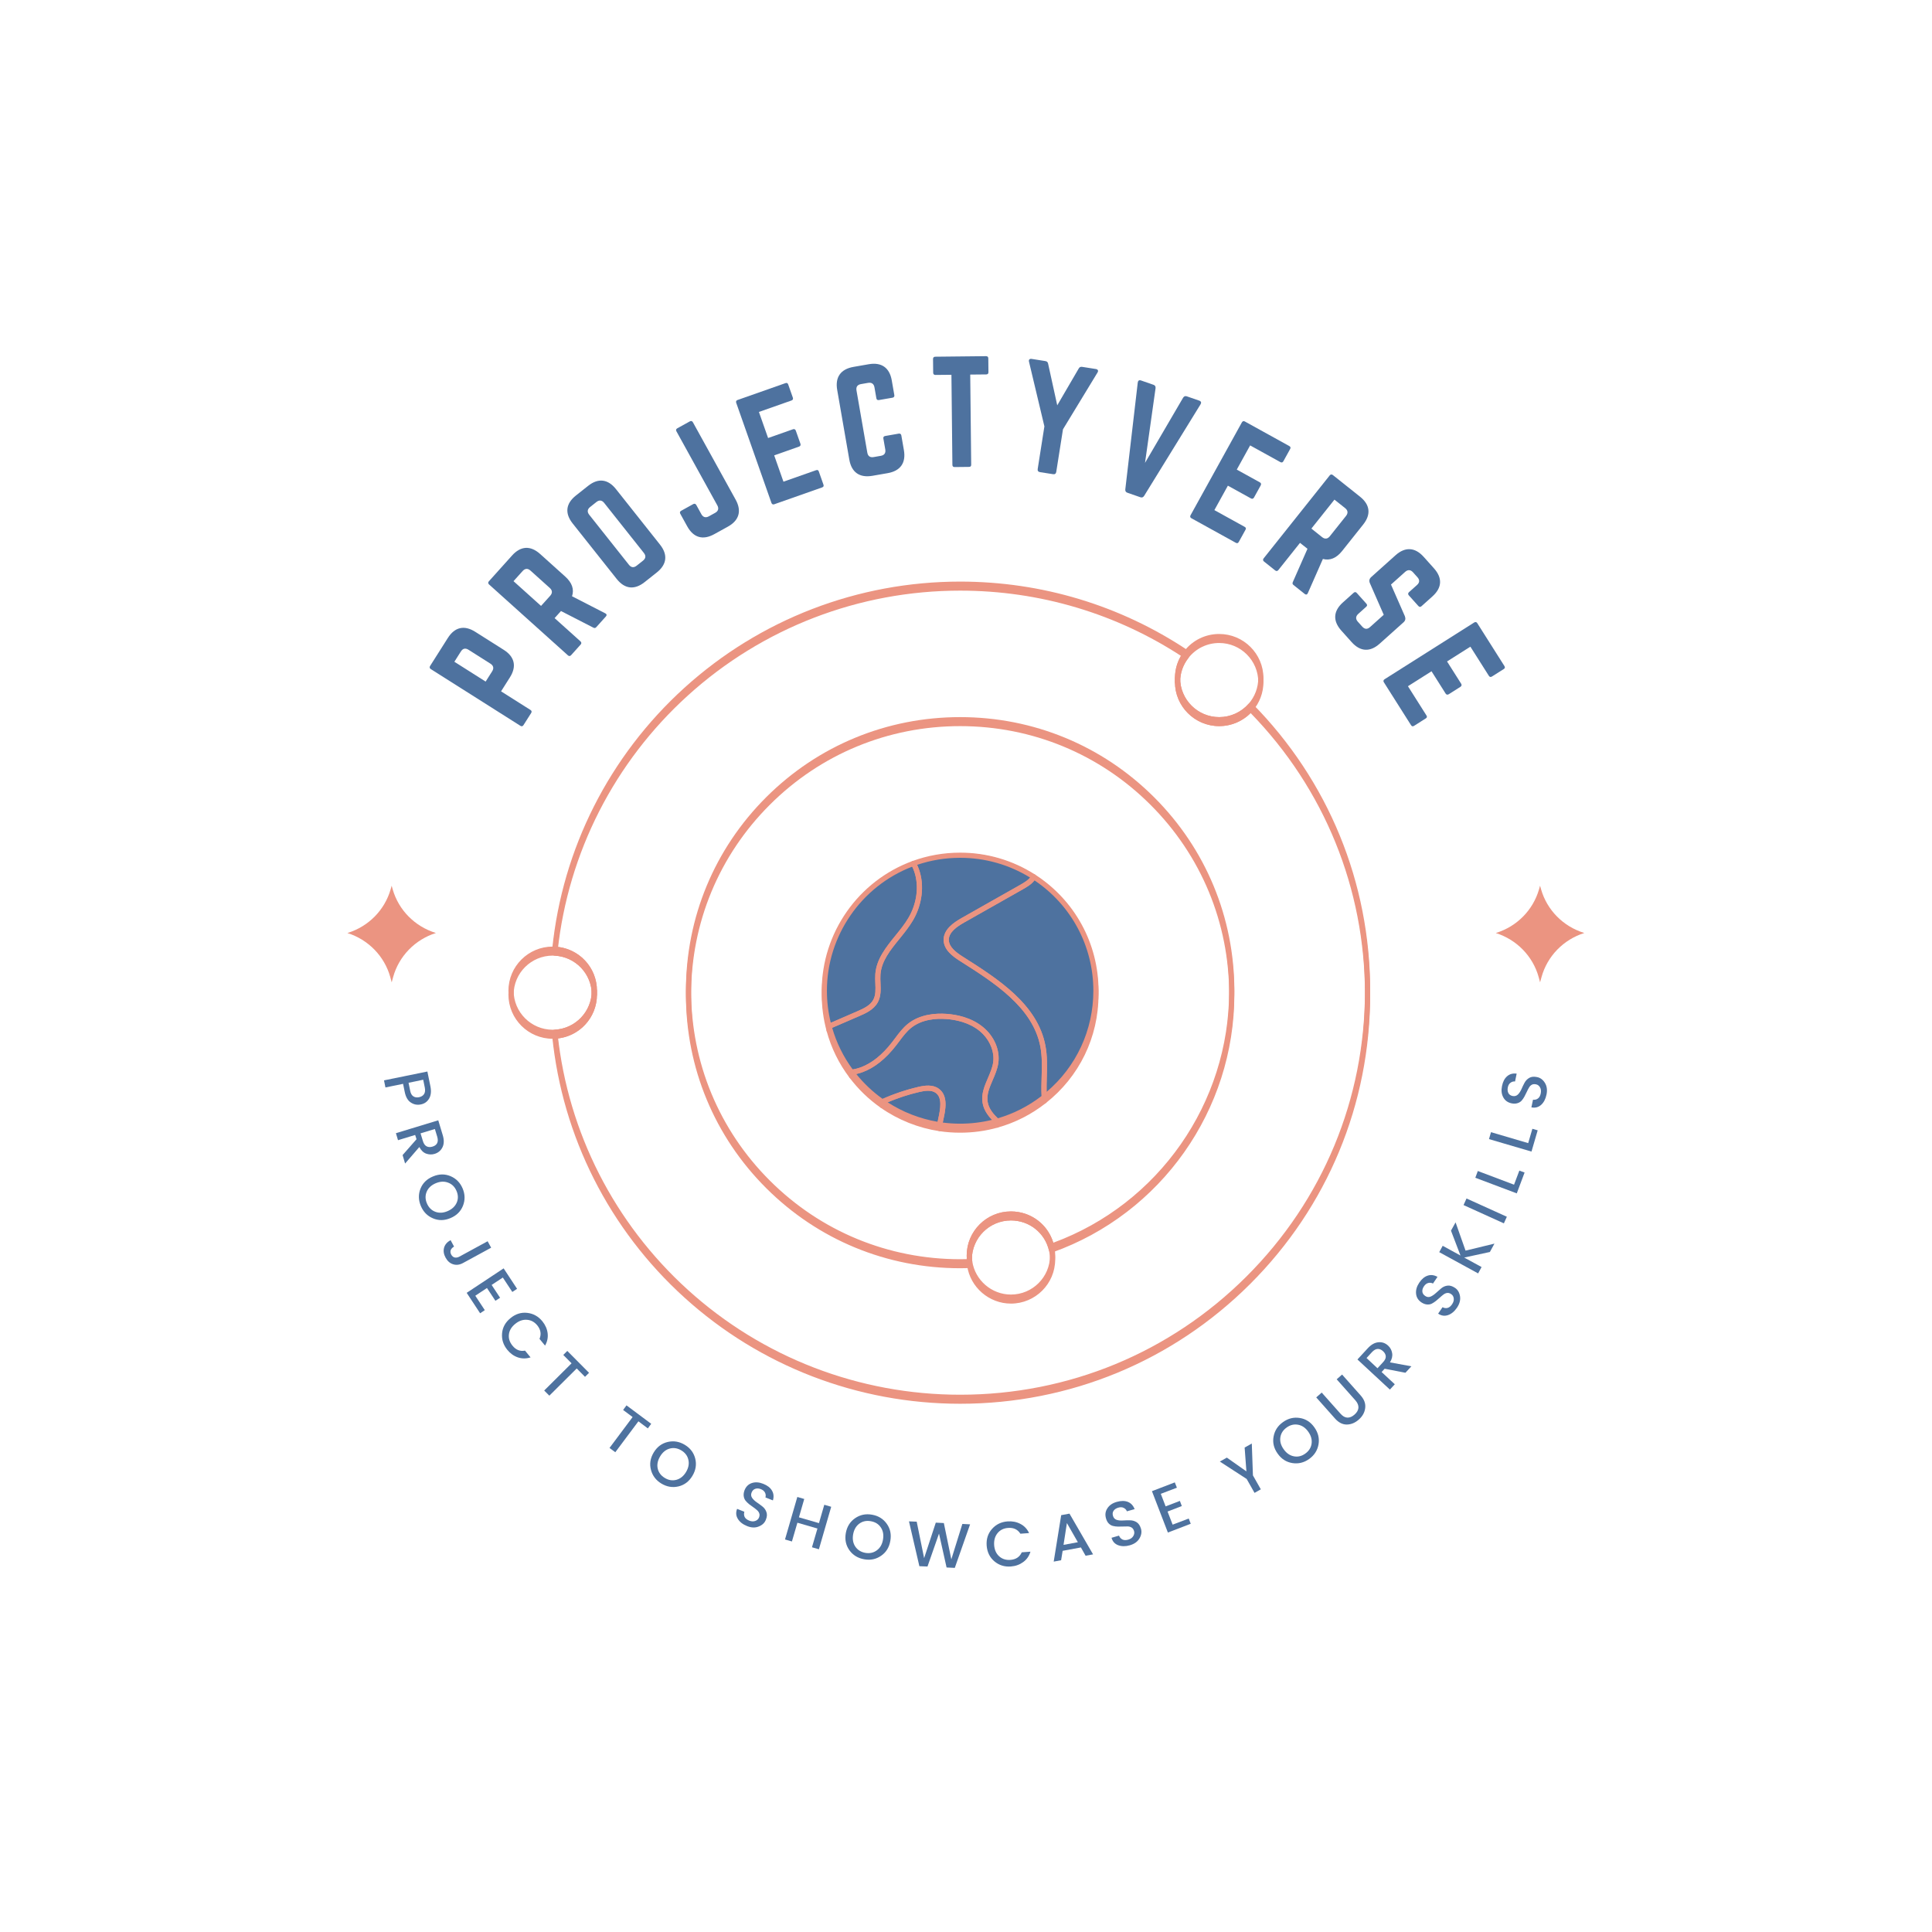 <?xml version="1.0" encoding="UTF-8"?><svg xmlns="http://www.w3.org/2000/svg" xmlns:xlink="http://www.w3.org/1999/xlink" contentScriptType="text/ecmascript" width="375pt" zoomAndPan="magnify" contentStyleType="text/css" viewBox="0 0 375 375" height="375pt" preserveAspectRatio="xMidYMid meet" version="1.2"><defs><g/><clipPath xml:id="clip1" id="clip1"><path d="M 67.395 171.918 L 84.645 171.918 L 84.645 190.668 L 67.395 190.668 Z M 67.395 171.918 "/></clipPath><clipPath xml:id="clip2" id="clip2"><path d="M 290.297 171.918 L 307.547 171.918 L 307.547 190.668 L 290.297 190.668 Z M 290.297 171.918 "/></clipPath><clipPath xml:id="clip3" id="clip3"><path d="M 107 113.637 L 265.945 113.637 L 265.945 272.469 L 107 272.469 Z M 107 113.637 "/></clipPath><clipPath xml:id="clip4" id="clip4"><path d="M 98.695 184.152 L 115.91 184.152 L 115.91 201.863 L 98.695 201.863 Z M 98.695 184.152 "/></clipPath><clipPath xml:id="clip5" id="clip5"><path d="M 107 112.887 L 265.945 112.887 L 265.945 271.719 L 107 271.719 Z M 107 112.887 "/></clipPath><clipPath xml:id="clip6" id="clip6"><path d="M 98.695 183.402 L 115.91 183.402 L 115.91 201 L 98.695 201 Z M 98.695 183.402 "/></clipPath></defs><g xml:id="surface1" id="surface1"><g style="fill:rgb(30.589%,44.71%,62.349%);fill-opacity:1;"><g transform="translate(74.346, 208.793)"><path style="stroke:none;" d="M 9.203 2.094 C 9.391 3.051 9.301 3.836 8.938 4.453 C 8.57 5.066 8.035 5.441 7.328 5.578 C 6.629 5.723 5.984 5.598 5.391 5.203 C 4.797 4.816 4.398 4.117 4.203 3.109 L 3.891 1.578 L 0.469 2.281 L 0.188 0.906 L 8.609 -0.812 Z M 4.953 1.375 L 5.266 2.906 C 5.367 3.438 5.57 3.801 5.875 4 C 6.188 4.207 6.562 4.266 7 4.172 C 7.445 4.078 7.77 3.875 7.969 3.562 C 8.164 3.258 8.211 2.844 8.109 2.312 L 7.797 0.781 Z M 4.953 1.375 "/></g></g><g style="fill:rgb(30.589%,44.71%,62.349%);fill-opacity:1;"><g transform="translate(76.581, 219.076)"><path style="stroke:none;" d="M 4 1.219 L 0.672 2.234 L 0.266 0.875 L 8.484 -1.625 L 9.344 1.219 C 9.633 2.156 9.625 2.945 9.312 3.594 C 9 4.238 8.488 4.672 7.781 4.891 C 7.238 5.055 6.691 5.039 6.141 4.844 C 5.598 4.645 5.156 4.219 4.812 3.562 L 2.047 6.766 L 1.562 5.125 L 4.266 2.047 Z M 7.828 0.062 L 5.047 0.906 L 5.5 2.391 C 5.656 2.91 5.895 3.254 6.219 3.422 C 6.551 3.598 6.93 3.617 7.359 3.484 C 7.797 3.359 8.098 3.133 8.266 2.812 C 8.43 2.488 8.438 2.066 8.281 1.547 Z M 7.828 0.062 "/></g></g><g style="fill:rgb(30.589%,44.71%,62.349%);fill-opacity:1;"><g transform="translate(79.892, 229.586)"><path style="stroke:none;" d="M 2.969 3.984 C 3.312 4.785 3.848 5.328 4.578 5.609 C 5.316 5.898 6.113 5.863 6.969 5.5 C 7.832 5.133 8.426 4.586 8.75 3.859 C 9.07 3.141 9.062 2.379 8.719 1.578 C 8.383 0.785 7.844 0.25 7.094 -0.031 C 6.352 -0.32 5.551 -0.285 4.688 0.078 C 3.832 0.441 3.25 0.984 2.938 1.703 C 2.625 2.43 2.633 3.191 2.969 3.984 Z M 1.797 4.5 C 1.316 3.363 1.289 2.242 1.719 1.141 C 2.156 0.047 2.961 -0.742 4.141 -1.234 C 5.316 -1.734 6.453 -1.754 7.547 -1.297 C 8.641 -0.836 9.426 -0.039 9.906 1.094 C 10.383 2.227 10.406 3.348 9.969 4.453 C 9.531 5.555 8.723 6.352 7.547 6.844 C 6.367 7.344 5.234 7.359 4.141 6.891 C 3.055 6.43 2.273 5.633 1.797 4.5 Z M 1.797 4.5 "/></g></g><g style="fill:rgb(30.589%,44.71%,62.349%);fill-opacity:1;"><g transform="translate(85.1, 241.365)"><path style="stroke:none;" d="M 4.094 2.531 L 9.547 -0.438 L 10.234 0.812 L 4.781 3.781 C 4.113 4.145 3.473 4.227 2.859 4.031 C 2.242 3.844 1.754 3.414 1.391 2.75 C 1.023 2.082 0.926 1.438 1.094 0.812 C 1.27 0.195 1.691 -0.289 2.359 -0.656 L 3.031 0.594 C 2.719 0.781 2.504 1.004 2.391 1.266 C 2.285 1.535 2.316 1.832 2.484 2.156 C 2.66 2.477 2.895 2.664 3.188 2.719 C 3.477 2.77 3.781 2.707 4.094 2.531 Z M 4.094 2.531 "/></g></g><g style="fill:rgb(30.589%,44.71%,62.349%);fill-opacity:1;"><g transform="translate(90.067, 250.173)"><path style="stroke:none;" d="M 10.297 -0.016 L 9.375 0.594 L 7.531 -2.203 L 5.359 -0.766 L 7 1.719 L 6.094 2.312 L 4.453 -0.172 L 2.188 1.328 L 4.031 4.125 L 3.125 4.734 L 0.516 0.766 L 7.688 -3.984 Z M 10.297 -0.016 "/></g></g><g style="fill:rgb(30.589%,44.71%,62.349%);fill-opacity:1;"><g transform="translate(95.468, 258.186)"><path style="stroke:none;" d="M 3 3.812 C 2.219 2.852 1.879 1.785 1.984 0.609 C 2.086 -0.555 2.633 -1.539 3.625 -2.344 C 4.613 -3.156 5.695 -3.492 6.875 -3.359 C 8.051 -3.223 9.031 -2.676 9.812 -1.719 C 10.383 -1.008 10.723 -0.238 10.828 0.594 C 10.93 1.426 10.766 2.227 10.328 3 L 9.25 1.688 C 9.633 0.781 9.492 -0.086 8.828 -0.922 C 8.273 -1.598 7.602 -1.961 6.812 -2.016 C 6.02 -2.078 5.258 -1.812 4.531 -1.219 C 3.812 -0.633 3.406 0.039 3.312 0.812 C 3.219 1.594 3.445 2.32 4 3 C 4.664 3.832 5.477 4.156 6.438 3.969 L 7.516 5.281 C 6.672 5.551 5.848 5.551 5.047 5.281 C 4.254 5.008 3.57 4.52 3 3.812 Z M 3 3.812 "/></g></g><g style="fill:rgb(30.589%,44.71%,62.349%);fill-opacity:1;"><g transform="translate(103.675, 267.93)"><path style="stroke:none;" d="M 5.656 -4.938 L 6.438 -5.719 L 10.656 -1.469 L 9.875 -0.688 L 8.266 -2.312 L 2.953 2.969 L 1.953 1.969 L 7.266 -3.312 Z M 5.656 -4.938 "/></g></g><g style="fill:rgb(30.589%,44.71%,62.349%);fill-opacity:1;"><g transform="translate(116.072, 279.375)"><path style="stroke:none;" d="M 4.875 -5.703 L 5.531 -6.594 L 10.328 -3.016 L 9.672 -2.125 L 7.844 -3.5 L 3.359 2.5 L 2.234 1.672 L 6.719 -4.328 Z M 4.875 -5.703 "/></g></g><g style="fill:rgb(30.589%,44.71%,62.349%);fill-opacity:1;"><g transform="translate(124.271, 285.386)"><path style="stroke:none;" d="M 4.766 1.484 C 5.504 1.93 6.254 2.051 7.016 1.844 C 7.785 1.633 8.41 1.129 8.891 0.328 C 9.367 -0.473 9.52 -1.258 9.344 -2.031 C 9.176 -2.801 8.723 -3.41 7.984 -3.859 C 7.242 -4.305 6.488 -4.426 5.719 -4.219 C 4.957 -4.008 4.336 -3.504 3.859 -2.703 C 3.379 -1.898 3.223 -1.113 3.391 -0.344 C 3.566 0.426 4.023 1.035 4.766 1.484 Z M 4.109 2.578 C 3.055 1.941 2.379 1.051 2.078 -0.094 C 1.773 -1.238 1.953 -2.359 2.609 -3.453 C 3.266 -4.547 4.172 -5.227 5.328 -5.5 C 6.484 -5.77 7.586 -5.586 8.641 -4.953 C 9.703 -4.316 10.379 -3.426 10.672 -2.281 C 10.961 -1.133 10.781 -0.016 10.125 1.078 C 9.469 2.172 8.566 2.852 7.422 3.125 C 6.273 3.395 5.172 3.211 4.109 2.578 Z M 4.109 2.578 "/></g></g><g style="fill:rgb(30.589%,44.71%,62.349%);fill-opacity:1;"><g transform="translate(141.54, 294.728)"><path style="stroke:none;" d="M 6.141 -5.688 C 5.742 -5.844 5.383 -5.863 5.062 -5.75 C 4.738 -5.645 4.5 -5.406 4.344 -5.031 C 4.195 -4.656 4.227 -4.312 4.438 -4 C 4.656 -3.688 4.953 -3.398 5.328 -3.141 C 5.711 -2.879 6.082 -2.609 6.438 -2.328 C 6.801 -2.047 7.062 -1.688 7.219 -1.25 C 7.383 -0.82 7.348 -0.316 7.109 0.266 C 6.879 0.859 6.422 1.289 5.734 1.562 C 5.055 1.844 4.301 1.816 3.469 1.484 C 2.633 1.148 2.035 0.68 1.672 0.078 C 1.305 -0.523 1.258 -1.172 1.531 -1.859 L 2.938 -1.297 C 2.832 -0.922 2.852 -0.582 3 -0.281 C 3.145 0.008 3.438 0.242 3.875 0.422 C 4.32 0.598 4.719 0.617 5.062 0.484 C 5.414 0.359 5.656 0.141 5.781 -0.172 C 5.906 -0.484 5.922 -0.758 5.828 -1 C 5.742 -1.238 5.594 -1.445 5.375 -1.625 C 5.164 -1.812 4.926 -2 4.656 -2.188 C 4.383 -2.375 4.113 -2.57 3.844 -2.781 C 3.582 -3 3.352 -3.227 3.156 -3.469 C 2.969 -3.719 2.852 -4.016 2.812 -4.359 C 2.77 -4.711 2.828 -5.094 2.984 -5.5 C 3.266 -6.195 3.738 -6.656 4.406 -6.875 C 5.082 -7.094 5.816 -7.039 6.609 -6.719 C 7.41 -6.406 7.973 -5.969 8.297 -5.406 C 8.629 -4.852 8.691 -4.219 8.484 -3.5 L 7.031 -4.078 C 7.125 -4.398 7.098 -4.707 6.953 -5 C 6.805 -5.301 6.535 -5.531 6.141 -5.688 Z M 6.141 -5.688 "/></g></g><g style="fill:rgb(30.589%,44.71%,62.349%);fill-opacity:1;"><g transform="translate(151.478, 298.559)"><path style="stroke:none;" d="M 8.516 -6.484 L 9.859 -6.094 L 7.469 2.156 L 6.125 1.766 L 7.188 -1.875 L 3.297 -3 L 2.234 0.641 L 0.891 0.25 L 3.281 -8 L 4.625 -7.609 L 3.594 -4.047 L 7.484 -2.922 Z M 8.516 -6.484 "/></g></g><g style="fill:rgb(30.589%,44.71%,62.349%);fill-opacity:1;"><g transform="translate(162.981, 301.736)"><path style="stroke:none;" d="M 4.969 -0.328 C 5.82 -0.18 6.566 -0.344 7.203 -0.812 C 7.848 -1.281 8.25 -1.973 8.406 -2.891 C 8.57 -3.816 8.43 -4.609 7.984 -5.266 C 7.547 -5.922 6.898 -6.32 6.047 -6.469 C 5.203 -6.625 4.457 -6.469 3.812 -6 C 3.176 -5.531 2.773 -4.832 2.609 -3.906 C 2.453 -2.988 2.594 -2.203 3.031 -1.547 C 3.477 -0.891 4.125 -0.484 4.969 -0.328 Z M 4.766 0.922 C 3.547 0.711 2.586 0.129 1.891 -0.828 C 1.203 -1.797 0.969 -2.906 1.188 -4.156 C 1.414 -5.414 2.016 -6.379 2.984 -7.047 C 3.961 -7.723 5.062 -7.953 6.281 -7.734 C 7.5 -7.523 8.453 -6.938 9.141 -5.969 C 9.828 -5.008 10.055 -3.898 9.828 -2.641 C 9.609 -1.391 9.016 -0.43 8.047 0.234 C 7.078 0.91 5.984 1.141 4.766 0.922 Z M 4.766 0.922 "/></g></g><g style="fill:rgb(30.589%,44.71%,62.349%);fill-opacity:1;"><g transform="translate(175.777, 303.857)"><path style="stroke:none;" d="M 11.016 -8.062 L 12.516 -7.984 L 9.547 0.469 L 7.953 0.391 L 6.484 -6.188 L 4.25 0.203 L 2.672 0.141 L 0.656 -8.562 L 2.156 -8.5 L 3.594 -1.422 L 5.859 -8.312 L 7.422 -8.234 L 8.875 -1.188 Z M 11.016 -8.062 "/></g></g><g style="fill:rgb(30.589%,44.71%,62.349%);fill-opacity:1;"><g transform="translate(191.386, 304.335)"><path style="stroke:none;" d="M 4.828 -0.281 C 3.598 -0.188 2.531 -0.52 1.625 -1.281 C 0.727 -2.039 0.227 -3.055 0.125 -4.328 C 0.031 -5.598 0.375 -6.676 1.156 -7.562 C 1.938 -8.445 2.941 -8.938 4.172 -9.031 C 5.086 -9.102 5.922 -8.941 6.672 -8.547 C 7.422 -8.16 7.984 -7.566 8.359 -6.766 L 6.672 -6.641 C 6.148 -7.473 5.352 -7.848 4.281 -7.766 C 3.414 -7.703 2.734 -7.363 2.234 -6.75 C 1.734 -6.133 1.516 -5.359 1.578 -4.422 C 1.648 -3.492 1.977 -2.77 2.562 -2.25 C 3.145 -1.727 3.867 -1.5 4.734 -1.562 C 5.805 -1.645 6.539 -2.133 6.938 -3.031 L 8.625 -3.156 C 8.375 -2.312 7.906 -1.641 7.219 -1.141 C 6.539 -0.641 5.742 -0.352 4.828 -0.281 Z M 4.828 -0.281 "/></g></g><g style="fill:rgb(30.589%,44.71%,62.349%);fill-opacity:1;"><g transform="translate(204.102, 303.186)"><path style="stroke:none;" d="M 6.609 -1.219 L 5.703 -2.828 L 2.156 -2.172 L 1.859 -0.344 L 0.422 -0.078 L 1.875 -9.094 L 3.484 -9.391 L 8.062 -1.484 Z M 2.328 -3.328 L 5.109 -3.844 L 2.984 -7.562 Z M 2.328 -3.328 "/></g></g><g style="fill:rgb(30.589%,44.71%,62.349%);fill-opacity:1;"><g transform="translate(215.669, 300.874)"><path style="stroke:none;" d="M 1.375 -8.234 C 0.977 -8.117 0.68 -7.922 0.484 -7.641 C 0.285 -7.367 0.242 -7.035 0.359 -6.641 C 0.473 -6.254 0.707 -6 1.062 -5.875 C 1.414 -5.758 1.82 -5.719 2.281 -5.75 C 2.738 -5.781 3.195 -5.789 3.656 -5.781 C 4.125 -5.781 4.551 -5.66 4.938 -5.422 C 5.332 -5.18 5.617 -4.754 5.797 -4.141 C 5.973 -3.523 5.875 -2.898 5.5 -2.266 C 5.125 -1.629 4.504 -1.188 3.641 -0.938 C 2.785 -0.695 2.023 -0.703 1.359 -0.953 C 0.703 -1.203 0.273 -1.68 0.078 -2.391 L 1.531 -2.812 C 1.664 -2.469 1.883 -2.219 2.188 -2.062 C 2.488 -1.914 2.867 -1.906 3.328 -2.031 C 3.785 -2.164 4.109 -2.395 4.297 -2.719 C 4.492 -3.039 4.547 -3.363 4.453 -3.688 C 4.359 -4.008 4.203 -4.238 3.984 -4.375 C 3.773 -4.508 3.523 -4.582 3.234 -4.594 C 2.953 -4.602 2.648 -4.598 2.328 -4.578 C 2.004 -4.566 1.672 -4.562 1.328 -4.562 C 0.984 -4.57 0.66 -4.613 0.359 -4.688 C 0.066 -4.758 -0.203 -4.914 -0.453 -5.156 C -0.703 -5.406 -0.883 -5.742 -1 -6.172 C -1.207 -6.891 -1.113 -7.539 -0.719 -8.125 C -0.332 -8.719 0.27 -9.129 1.094 -9.359 C 1.926 -9.598 2.645 -9.598 3.25 -9.359 C 3.852 -9.117 4.289 -8.648 4.562 -7.953 L 3.062 -7.531 C 2.938 -7.844 2.723 -8.066 2.422 -8.203 C 2.129 -8.348 1.781 -8.359 1.375 -8.234 Z M 1.375 -8.234 "/></g></g><g style="fill:rgb(30.589%,44.71%,62.349%);fill-opacity:1;"><g transform="translate(225.826, 297.793)"><path style="stroke:none;" d="M 2.203 -10.062 L 2.609 -9.031 L -0.516 -7.844 L 0.422 -5.406 L 3.188 -6.469 L 3.562 -5.469 L 0.797 -4.406 L 1.781 -1.859 L 4.906 -3.047 L 5.297 -2.031 L 0.859 -0.328 L -2.234 -8.359 Z M 2.203 -10.062 "/></g></g><g style="fill:rgb(30.589%,44.71%,62.349%);fill-opacity:1;"><g transform="translate(240.849, 291.266)"><path style="stroke:none;" d="M 3.875 -2.188 L 2.656 -1.5 L 1.125 -4.203 L -4.078 -7.578 L -2.719 -8.344 L 1.078 -5.672 L 0.734 -10.297 L 2.125 -11.078 L 2.344 -4.891 Z M 3.875 -2.188 "/></g></g><g style="fill:rgb(30.589%,44.71%,62.349%);fill-opacity:1;"><g transform="translate(250.093, 285.916)"><path style="stroke:none;" d="M 3.25 -3.766 C 3.957 -4.266 4.367 -4.906 4.484 -5.688 C 4.598 -6.477 4.383 -7.254 3.844 -8.016 C 3.312 -8.773 2.656 -9.227 1.875 -9.375 C 1.094 -9.52 0.352 -9.344 -0.344 -8.844 C -1.051 -8.344 -1.461 -7.703 -1.578 -6.922 C -1.691 -6.148 -1.477 -5.383 -0.938 -4.625 C -0.406 -3.863 0.25 -3.406 1.031 -3.25 C 1.812 -3.094 2.551 -3.266 3.25 -3.766 Z M 4 -2.719 C 3 -2.008 1.91 -1.75 0.734 -1.938 C -0.43 -2.125 -1.379 -2.738 -2.109 -3.781 C -2.848 -4.82 -3.109 -5.922 -2.891 -7.078 C -2.68 -8.242 -2.07 -9.18 -1.062 -9.891 C -0.062 -10.609 1.02 -10.875 2.188 -10.688 C 3.352 -10.508 4.301 -9.898 5.031 -8.859 C 5.77 -7.816 6.035 -6.711 5.828 -5.547 C 5.617 -4.379 5.008 -3.438 4 -2.719 Z M 4 -2.719 "/></g></g><g style="fill:rgb(30.589%,44.71%,62.349%);fill-opacity:1;"><g transform="translate(260.497, 278.283)"><path style="stroke:none;" d="M -1.391 -2.969 L -5.016 -7.047 L -3.953 -7.984 L -0.328 -3.906 C 0.109 -3.406 0.555 -3.145 1.016 -3.125 C 1.484 -3.102 1.945 -3.297 2.406 -3.703 C 2.875 -4.109 3.129 -4.547 3.172 -5.016 C 3.211 -5.492 3.016 -5.984 2.578 -6.484 L -1.047 -10.562 L 0 -11.484 L 3.625 -7.406 C 4.312 -6.625 4.598 -5.812 4.484 -4.969 C 4.379 -4.125 3.969 -3.383 3.25 -2.75 C 2.531 -2.113 1.75 -1.789 0.906 -1.781 C 0.07 -1.781 -0.691 -2.176 -1.391 -2.969 Z M -1.391 -2.969 "/></g></g><g style="fill:rgb(30.589%,44.71%,62.349%);fill-opacity:1;"><g transform="translate(269.151, 270.389)"><path style="stroke:none;" d="M -0.984 -4.078 L 1.578 -1.703 L 0.625 -0.672 L -5.672 -6.516 L -3.656 -8.703 C -2.988 -9.422 -2.297 -9.805 -1.578 -9.859 C -0.867 -9.922 -0.242 -9.695 0.297 -9.188 C 0.711 -8.801 0.969 -8.32 1.062 -7.75 C 1.164 -7.176 1.023 -6.578 0.641 -5.953 L 4.797 -5.188 L 3.641 -3.938 L -0.391 -4.719 Z M -3.906 -6.797 L -1.781 -4.812 L -0.719 -5.969 C -0.344 -6.363 -0.16 -6.742 -0.172 -7.109 C -0.191 -7.473 -0.363 -7.805 -0.688 -8.109 C -1.02 -8.422 -1.367 -8.57 -1.734 -8.562 C -2.098 -8.551 -2.469 -8.348 -2.844 -7.953 Z M -3.906 -6.797 "/></g></g><g style="fill:rgb(30.589%,44.71%,62.349%);fill-opacity:1;"><g transform="translate(280.624, 256.868)"><path style="stroke:none;" d="M -4.234 -7.203 C -4.473 -6.848 -4.578 -6.504 -4.547 -6.172 C -4.516 -5.836 -4.332 -5.555 -4 -5.328 C -3.664 -5.098 -3.32 -5.051 -2.969 -5.188 C -2.625 -5.332 -2.281 -5.562 -1.938 -5.875 C -1.602 -6.188 -1.258 -6.488 -0.906 -6.781 C -0.551 -7.082 -0.145 -7.266 0.312 -7.328 C 0.781 -7.391 1.273 -7.242 1.797 -6.891 C 2.328 -6.535 2.648 -5.992 2.766 -5.266 C 2.879 -4.547 2.688 -3.812 2.188 -3.062 C 1.688 -2.32 1.102 -1.836 0.438 -1.609 C -0.227 -1.379 -0.867 -1.473 -1.484 -1.891 L -0.625 -3.141 C -0.301 -2.961 0.02 -2.914 0.344 -3 C 0.664 -3.082 0.957 -3.316 1.219 -3.703 C 1.488 -4.098 1.598 -4.477 1.547 -4.844 C 1.504 -5.207 1.344 -5.484 1.062 -5.672 C 0.781 -5.867 0.516 -5.945 0.266 -5.906 C 0.016 -5.875 -0.223 -5.77 -0.453 -5.594 C -0.68 -5.426 -0.91 -5.234 -1.141 -5.016 C -1.379 -4.797 -1.633 -4.578 -1.906 -4.359 C -2.176 -4.148 -2.445 -3.973 -2.719 -3.828 C -3 -3.691 -3.312 -3.641 -3.656 -3.672 C -4.008 -3.703 -4.367 -3.836 -4.734 -4.078 C -5.359 -4.504 -5.703 -5.066 -5.766 -5.766 C -5.836 -6.473 -5.633 -7.18 -5.156 -7.891 C -4.676 -8.609 -4.129 -9.066 -3.516 -9.266 C -2.91 -9.473 -2.273 -9.395 -1.609 -9.031 L -2.484 -7.734 C -2.773 -7.891 -3.078 -7.926 -3.391 -7.844 C -3.711 -7.77 -3.992 -7.555 -4.234 -7.203 Z M -4.234 -7.203 "/></g></g><g style="fill:rgb(30.589%,44.71%,62.349%);fill-opacity:1;"><g transform="translate(286.464, 247.98)"><path style="stroke:none;" d="M 1.109 -2.047 L 0.438 -0.812 L -7.109 -4.938 L -6.438 -6.172 L -2.984 -4.281 L -4.828 -9.109 L -3.938 -10.719 L -2 -5.234 L 3.609 -6.594 L 2.719 -4.969 L -2.266 -3.891 Z M 1.109 -2.047 "/></g></g><g style="fill:rgb(30.589%,44.71%,62.349%);fill-opacity:1;"><g transform="translate(291.526, 238.296)"><path style="stroke:none;" d="M 0.375 -0.844 L -7.453 -4.391 L -6.875 -5.672 L 0.953 -2.125 Z M 0.375 -0.844 "/></g></g><g style="fill:rgb(30.589%,44.71%,62.349%);fill-opacity:1;"><g transform="translate(294.077, 232.493)"><path style="stroke:none;" d="M -7.719 -3.891 L -7.234 -5.203 L -0.203 -2.547 L 0.828 -5.281 L 1.844 -4.906 L 0.328 -0.859 Z M -7.719 -3.891 "/></g></g><g style="fill:rgb(30.589%,44.71%,62.349%);fill-opacity:1;"><g transform="translate(296.995, 224.41)"><path style="stroke:none;" d="M -7.984 -3.312 L -7.594 -4.656 L -0.375 -2.531 L 0.438 -5.312 L 1.469 -5.016 L 0.266 -0.891 Z M -7.984 -3.312 "/></g></g><g style="fill:rgb(30.589%,44.71%,62.349%);fill-opacity:1;"><g transform="translate(299.336, 216.111)"><path style="stroke:none;" d="M -6.672 -5.047 C -6.754 -4.629 -6.719 -4.266 -6.562 -3.953 C -6.406 -3.648 -6.129 -3.457 -5.734 -3.375 C -5.336 -3.301 -5 -3.395 -4.719 -3.656 C -4.445 -3.926 -4.219 -4.27 -4.031 -4.688 C -3.852 -5.102 -3.656 -5.516 -3.438 -5.922 C -3.219 -6.336 -2.91 -6.66 -2.516 -6.891 C -2.117 -7.129 -1.609 -7.18 -0.984 -7.047 C -0.359 -6.922 0.145 -6.547 0.531 -5.922 C 0.914 -5.297 1.02 -4.547 0.844 -3.672 C 0.664 -2.797 0.316 -2.125 -0.203 -1.656 C -0.734 -1.188 -1.363 -1.023 -2.094 -1.172 L -1.781 -2.656 C -1.414 -2.613 -1.098 -2.691 -0.828 -2.891 C -0.555 -3.086 -0.375 -3.414 -0.281 -3.875 C -0.188 -4.344 -0.234 -4.738 -0.422 -5.062 C -0.609 -5.383 -0.863 -5.578 -1.188 -5.641 C -1.52 -5.711 -1.797 -5.688 -2.016 -5.562 C -2.242 -5.438 -2.426 -5.25 -2.562 -5 C -2.707 -4.758 -2.848 -4.488 -2.984 -4.188 C -3.117 -3.895 -3.27 -3.594 -3.438 -3.281 C -3.602 -2.977 -3.785 -2.711 -3.984 -2.484 C -4.191 -2.254 -4.461 -2.086 -4.797 -1.984 C -5.129 -1.879 -5.508 -1.867 -5.938 -1.953 C -6.676 -2.109 -7.211 -2.492 -7.547 -3.109 C -7.891 -3.734 -7.973 -4.469 -7.797 -5.312 C -7.629 -6.156 -7.297 -6.789 -6.797 -7.219 C -6.305 -7.645 -5.691 -7.812 -4.953 -7.719 L -5.266 -6.203 C -5.586 -6.234 -5.879 -6.148 -6.141 -5.953 C -6.41 -5.766 -6.586 -5.461 -6.672 -5.047 Z M -6.672 -5.047 "/></g></g><g clip-rule="nonzero" clip-path="url(#clip1)"><path style=" stroke:none;fill-rule:nonzero;fill:rgb(92.159%,58.04%,50.589%);fill-opacity:1;" d="M 67.426 181.098 L 67.531 181.066 C 71.543 179.809 74.645 176.652 75.809 172.668 L 76.02 171.918 L 76.234 172.668 C 77.391 176.652 80.5 179.801 84.512 181.062 L 84.617 181.09 C 80.555 182.375 77.422 185.598 76.305 189.656 L 76.027 190.668 L 75.754 189.656 C 74.629 185.598 71.488 182.375 67.426 181.098 Z M 67.426 181.098 "/></g><g clip-rule="nonzero" clip-path="url(#clip2)"><path style=" stroke:none;fill-rule:nonzero;fill:rgb(92.159%,58.04%,50.589%);fill-opacity:1;" d="M 290.328 181.098 L 290.434 181.066 C 294.445 179.809 297.547 176.652 298.711 172.668 L 298.922 171.918 L 299.137 172.668 C 300.293 176.652 303.402 179.801 307.414 181.062 L 307.52 181.09 C 303.453 182.375 300.324 185.598 299.207 189.656 L 298.93 190.668 L 298.656 189.656 C 297.531 185.598 294.391 182.375 290.328 181.098 Z M 290.328 181.098 "/></g><g style="fill:rgb(30.589%,44.71%,62.349%);fill-opacity:1;"><g transform="translate(100.658, 142.247)"><path style="stroke:none;" d="M 0.355 -1.363 C 0.582 -1.219 0.805 -1.27 0.945 -1.496 L 2.441 -3.852 C 2.598 -4.102 2.535 -4.301 2.309 -4.445 L -3.402 -8.059 L -1.68 -10.777 C -0.332 -12.91 -0.77 -14.773 -2.875 -16.109 L -8.406 -19.609 C -10.535 -20.961 -12.387 -20.543 -13.734 -18.414 L -17.18 -12.977 C -17.32 -12.75 -17.273 -12.527 -17.047 -12.383 Z M -6.395 -9.953 L -12.465 -13.801 L -11.203 -15.793 C -10.816 -16.406 -10.312 -16.5 -9.723 -16.129 L -5.465 -13.43 C -4.898 -13.07 -4.742 -12.559 -5.129 -11.949 Z M -6.395 -9.953 "/></g></g><g style="fill:rgb(30.589%,44.71%,62.349%);fill-opacity:1;"><g transform="translate(109.661, 128.492)"><path style="stroke:none;" d="M -4.816 -20.957 C -6.691 -22.645 -8.586 -22.543 -10.273 -20.668 L -14.773 -15.66 C -14.953 -15.461 -14.941 -15.234 -14.742 -15.055 L 0.578 -1.285 C 0.777 -1.105 1.004 -1.117 1.184 -1.316 L 3.047 -3.391 C 3.227 -3.59 3.215 -3.816 3.016 -3.996 L -2.012 -8.516 L -0.773 -9.891 L 5.496 -6.672 C 5.711 -6.551 5.898 -6.562 6.078 -6.762 L 7.941 -8.836 C 8.141 -9.055 8.129 -9.281 7.836 -9.438 L 1.371 -12.758 C 1.812 -14.094 1.387 -15.379 0.047 -16.582 Z M -4.645 -10.883 L -9.988 -15.688 L -8.215 -17.66 C -7.746 -18.18 -7.215 -18.207 -6.699 -17.742 L -2.949 -14.371 C -2.43 -13.906 -2.402 -13.375 -2.867 -12.855 Z M -4.645 -10.883 "/></g></g><g style="fill:rgb(30.589%,44.71%,62.349%);fill-opacity:1;"><g transform="translate(121.045, 116.224)"><path style="stroke:none;" d="M -1.352 -3.859 C 0.215 -1.883 2.102 -1.668 4.074 -3.234 L 6.43 -5.102 C 8.402 -6.668 8.621 -8.555 7.051 -10.527 L -1.484 -21.285 C -3.051 -23.258 -4.938 -23.477 -6.91 -21.906 L -9.266 -20.039 C -11.238 -18.473 -11.453 -16.59 -9.887 -14.613 Z M 2.535 -6.43 C 1.988 -5.996 1.477 -6.035 1.027 -6.602 L -6.676 -16.309 C -7.109 -16.852 -7.051 -17.379 -6.504 -17.812 L -5.285 -18.781 C -4.738 -19.215 -4.211 -19.152 -3.777 -18.609 L 3.926 -8.902 C 4.375 -8.336 4.297 -7.828 3.754 -7.395 Z M 2.535 -6.43 "/></g></g><g style="fill:rgb(30.589%,44.71%,62.349%);fill-opacity:1;"><g transform="translate(134.088, 106.195)"><path style="stroke:none;" d="M 5.141 -8.109 C 5.48 -7.5 5.332 -6.988 4.723 -6.652 L 3.5 -5.977 C 2.891 -5.641 2.379 -5.789 2.043 -6.398 L 1.059 -8.184 C 0.926 -8.418 0.707 -8.48 0.473 -8.352 L -1.875 -7.055 C -2.133 -6.91 -2.172 -6.707 -2.043 -6.469 L -0.695 -4.027 C 0.527 -1.82 2.348 -1.297 4.555 -2.516 L 7.184 -3.969 C 9.367 -5.172 9.918 -7.008 8.699 -9.215 L 0.398 -24.242 C 0.27 -24.477 0.051 -24.539 -0.184 -24.41 L -2.625 -23.062 C -2.883 -22.918 -2.926 -22.711 -2.793 -22.477 Z M 5.141 -8.109 "/></g></g><g style="fill:rgb(30.589%,44.71%,62.349%);fill-opacity:1;"><g transform="translate(148.614, 98.464)"><path style="stroke:none;" d="M 4.379 -23.832 C 4.289 -24.086 4.133 -24.203 3.832 -24.094 L -5.48 -20.816 C -5.707 -20.738 -5.805 -20.531 -5.715 -20.277 L 1.121 -0.852 C 1.211 -0.598 1.418 -0.5 1.645 -0.578 L 10.953 -3.855 C 11.258 -3.961 11.305 -4.148 11.215 -4.402 L 10.324 -6.934 C 10.227 -7.211 10.082 -7.301 9.777 -7.195 L 3.453 -4.969 L 1.656 -10.078 L 6.488 -11.781 C 6.742 -11.871 6.84 -12.074 6.742 -12.352 L 5.859 -14.855 C 5.762 -15.137 5.555 -15.234 5.305 -15.145 L 0.473 -13.445 L -1.309 -18.504 L 5.016 -20.73 C 5.316 -20.836 5.355 -21.051 5.27 -21.301 Z M 4.379 -23.832 "/></g></g><g style="fill:rgb(30.589%,44.71%,62.349%);fill-opacity:1;"><g transform="translate(164.191, 93.247)"><path style="stroke:none;" d="M 8.902 -19.406 C 8.473 -21.891 6.895 -22.977 4.438 -22.551 L 1.477 -22.035 C -1.008 -21.602 -2.125 -20.047 -1.691 -17.562 L 0.66 -4.035 C 1.09 -1.551 2.668 -0.465 5.152 -0.895 L 8.113 -1.41 C 10.57 -1.84 11.688 -3.395 11.254 -5.879 L 10.758 -8.73 C 10.715 -8.996 10.527 -9.125 10.262 -9.082 L 7.621 -8.621 C 7.328 -8.57 7.227 -8.391 7.27 -8.125 L 7.641 -6.012 C 7.762 -5.297 7.453 -4.891 6.766 -4.77 L 5.391 -4.531 C 4.703 -4.41 4.273 -4.691 4.152 -5.402 L 2.055 -17.453 C 1.938 -18.141 2.215 -18.57 2.93 -18.695 L 4.305 -18.934 C 4.988 -19.051 5.426 -18.746 5.543 -18.059 L 5.91 -15.945 C 5.957 -15.68 6.117 -15.547 6.406 -15.598 L 9.051 -16.055 C 9.312 -16.102 9.445 -16.289 9.398 -16.551 Z M 8.902 -19.406 "/></g></g><g style="fill:rgb(30.589%,44.71%,62.349%);fill-opacity:1;"><g transform="translate(180.52, 90.706)"><path style="stroke:none;" d="M 1.004 -21.469 C 0.738 -21.465 0.578 -21.301 0.582 -21.035 L 0.609 -18.352 C 0.613 -18.086 0.773 -17.926 1.043 -17.93 L 4.152 -17.961 L 4.34 -0.477 C 4.344 -0.18 4.504 -0.047 4.773 -0.051 L 7.562 -0.082 C 7.859 -0.082 7.992 -0.219 7.988 -0.516 L 7.801 -18 L 10.91 -18.031 C 11.207 -18.035 11.34 -18.199 11.336 -18.469 L 11.309 -21.148 C 11.305 -21.418 11.168 -21.578 10.875 -21.574 Z M 1.004 -21.469 "/></g></g><g style="fill:rgb(30.589%,44.71%,62.349%);fill-opacity:1;"><g transform="translate(195.901, 90.7)"><path style="stroke:none;" d="M 14.148 -19.492 C 13.832 -19.539 13.625 -19.438 13.473 -19.164 L 9.309 -12.027 L 7.539 -20.098 C 7.48 -20.406 7.316 -20.566 6.996 -20.617 L 4.348 -21.035 C 3.949 -21.098 3.727 -20.891 3.828 -20.492 L 6.816 -7.941 L 5.516 0.328 C 5.461 0.672 5.617 0.887 5.961 0.941 L 8.504 1.34 C 8.848 1.395 9.062 1.238 9.117 0.895 L 10.422 -7.371 L 17.129 -18.398 C 17.344 -18.742 17.195 -19.012 16.801 -19.074 Z M 14.148 -19.492 "/></g></g><g style="fill:rgb(30.589%,44.71%,62.349%);fill-opacity:1;"><g transform="translate(213.221, 93.698)"><path style="stroke:none;" d="M 17.137 -16.77 C 16.832 -16.875 16.602 -16.785 16.422 -16.508 L 9.027 -3.855 L 11.074 -18.359 C 11.102 -18.691 10.977 -18.902 10.676 -19.008 L 8.266 -19.844 C 7.887 -19.977 7.664 -19.824 7.617 -19.445 L 5.199 1.293 C 5.172 1.621 5.297 1.836 5.602 1.941 L 8.133 2.82 C 8.438 2.926 8.668 2.832 8.852 2.555 L 19.805 -15.219 C 20.004 -15.547 19.922 -15.805 19.543 -15.938 Z M 17.137 -16.77 "/></g></g><g style="fill:rgb(30.589%,44.71%,62.349%);fill-opacity:1;"><g transform="translate(229.702, 99.734)"><path style="stroke:none;" d="M 20.711 -12.578 C 20.84 -12.812 20.824 -13.004 20.543 -13.16 L 11.906 -17.934 C 11.695 -18.051 11.477 -17.988 11.348 -17.754 L 1.383 0.273 C 1.25 0.508 1.312 0.727 1.527 0.844 L 10.164 5.617 C 10.445 5.773 10.617 5.684 10.746 5.449 L 12.043 3.102 C 12.188 2.844 12.156 2.676 11.875 2.52 L 6.008 -0.723 L 8.629 -5.465 L 13.113 -2.988 C 13.348 -2.855 13.566 -2.922 13.707 -3.18 L 14.992 -5.504 C 15.137 -5.762 15.074 -5.98 14.84 -6.109 L 10.355 -8.586 L 12.949 -13.281 L 18.816 -10.039 C 19.102 -9.883 19.285 -9.996 19.414 -10.23 Z M 20.711 -12.578 "/></g></g><g style="fill:rgb(30.589%,44.71%,62.349%);fill-opacity:1;"><g transform="translate(243.952, 107.884)"><path style="stroke:none;" d="M 20.633 -6.062 C 22.203 -8.031 21.988 -9.918 20.016 -11.488 L 14.75 -15.68 C 14.539 -15.848 14.316 -15.824 14.148 -15.613 L 1.316 0.5 C 1.148 0.711 1.176 0.938 1.383 1.102 L 3.566 2.84 C 3.777 3.008 4.004 2.98 4.168 2.773 L 8.379 -2.516 L 9.828 -1.363 L 6.988 5.086 C 6.883 5.309 6.902 5.496 7.113 5.664 L 9.293 7.402 C 9.523 7.586 9.75 7.559 9.891 7.258 L 12.82 0.609 C 14.176 0.969 15.438 0.465 16.555 -0.941 Z M 10.586 -5.285 L 15.062 -10.906 L 17.141 -9.254 C 17.684 -8.82 17.746 -8.293 17.312 -7.746 L 14.168 -3.801 C 13.734 -3.258 13.207 -3.195 12.664 -3.629 Z M 10.586 -5.285 "/></g></g><g style="fill:rgb(30.589%,44.71%,62.349%);fill-opacity:1;"><g transform="translate(256.873, 118.519)"><path style="stroke:none;" d="M 19.453 -10.445 C 17.785 -12.301 15.875 -12.426 13.996 -10.742 L 9.285 -6.52 C 8.906 -6.18 8.824 -5.785 9.027 -5.316 L 11.711 0.812 L 9.055 3.191 C 8.516 3.676 8.008 3.629 7.539 3.109 L 6.68 2.152 C 6.234 1.652 6.227 1.121 6.766 0.637 L 8.301 -0.742 C 8.523 -0.938 8.531 -1.129 8.336 -1.348 L 6.473 -3.426 C 6.297 -3.625 6.09 -3.656 5.867 -3.457 L 3.77 -1.578 C 1.895 0.105 1.809 2.016 3.473 3.875 L 5.477 6.113 C 7.16 7.988 9.055 8.094 10.93 6.41 L 15.543 2.277 C 15.926 1.938 15.984 1.559 15.816 1.094 L 13.117 -5.055 L 15.871 -7.523 C 16.391 -7.992 16.941 -7.941 17.387 -7.441 L 18.246 -6.484 C 18.73 -5.945 18.684 -5.434 18.164 -4.969 L 16.605 -3.574 C 16.406 -3.395 16.395 -3.168 16.574 -2.965 L 18.434 -0.891 C 18.633 -0.668 18.84 -0.676 19.039 -0.855 L 21.156 -2.754 C 23.035 -4.438 23.137 -6.328 21.457 -8.207 Z M 19.453 -10.445 "/></g></g><g style="fill:rgb(30.589%,44.71%,62.349%);fill-opacity:1;"><g transform="translate(267.664, 130.941)"><path style="stroke:none;" d="M 24.207 -1.074 C 24.434 -1.219 24.512 -1.395 24.34 -1.668 L 19.059 -10.008 C 18.93 -10.211 18.707 -10.258 18.48 -10.117 L 1.078 0.902 C 0.852 1.047 0.805 1.27 0.934 1.473 L 6.215 9.812 C 6.387 10.082 6.578 10.086 6.805 9.945 L 9.07 8.508 C 9.32 8.352 9.375 8.188 9.203 7.918 L 5.617 2.254 L 10.195 -0.645 L 12.934 3.684 C 13.078 3.91 13.301 3.957 13.551 3.801 L 15.793 2.379 C 16.043 2.223 16.09 2 15.949 1.773 L 13.207 -2.555 L 17.738 -5.422 L 21.328 0.242 C 21.5 0.512 21.715 0.504 21.941 0.359 Z M 24.207 -1.074 "/></g></g><path style=" stroke:none;fill-rule:nonzero;fill:rgb(30.589%,44.71%,62.349%);fill-opacity:1;" d="M 186.441 166.355 C 185.57 166.355 184.699 166.398 183.832 166.484 C 182.965 166.57 182.102 166.699 181.246 166.867 C 180.391 167.039 179.547 167.25 178.711 167.504 C 177.879 167.758 177.059 168.051 176.25 168.383 C 175.445 168.719 174.66 169.09 173.891 169.5 C 173.121 169.91 172.375 170.359 171.648 170.844 C 170.922 171.328 170.223 171.848 169.551 172.402 C 168.875 172.953 168.23 173.539 167.613 174.156 C 166.996 174.773 166.414 175.418 165.859 176.09 C 165.305 176.766 164.789 177.465 164.301 178.191 C 163.816 178.914 163.371 179.664 162.961 180.43 C 162.547 181.199 162.176 181.988 161.844 182.793 C 161.508 183.598 161.215 184.418 160.961 185.254 C 160.707 186.086 160.496 186.934 160.328 187.789 C 160.156 188.645 160.027 189.504 159.945 190.371 C 159.859 191.238 159.816 192.109 159.816 192.98 C 159.816 193.855 159.859 194.723 159.945 195.594 C 160.027 196.461 160.156 197.32 160.328 198.176 C 160.496 199.031 160.707 199.875 160.961 200.711 C 161.215 201.547 161.508 202.367 161.844 203.172 C 162.176 203.977 162.547 204.766 162.961 205.531 C 163.371 206.301 163.816 207.051 164.301 207.773 C 164.789 208.5 165.305 209.199 165.859 209.871 C 166.414 210.547 166.996 211.191 167.613 211.809 C 168.23 212.426 168.875 213.012 169.551 213.562 C 170.223 214.117 170.922 214.637 171.648 215.121 C 172.375 215.605 173.121 216.051 173.891 216.465 C 174.66 216.875 175.445 217.246 176.25 217.582 C 177.059 217.914 177.879 218.207 178.711 218.461 C 179.547 218.715 180.391 218.926 181.246 219.094 C 182.102 219.266 182.965 219.395 183.832 219.48 C 184.699 219.562 185.57 219.605 186.441 219.605 C 187.312 219.605 188.184 219.562 189.051 219.48 C 189.918 219.395 190.781 219.266 191.637 219.094 C 192.488 218.926 193.336 218.715 194.168 218.461 C 195.004 218.207 195.824 217.914 196.629 217.582 C 197.434 217.246 198.223 216.875 198.992 216.465 C 199.762 216.051 200.508 215.605 201.234 215.121 C 201.957 214.637 202.656 214.117 203.332 213.562 C 204.004 213.012 204.652 212.426 205.266 211.809 C 205.883 211.191 206.469 210.547 207.023 209.871 C 207.574 209.199 208.094 208.5 208.578 207.773 C 209.062 207.051 209.512 206.301 209.922 205.531 C 210.332 204.766 210.707 203.977 211.039 203.172 C 211.371 202.367 211.664 201.547 211.918 200.711 C 212.172 199.875 212.383 199.031 212.555 198.176 C 212.723 197.32 212.852 196.461 212.938 195.594 C 213.023 194.723 213.066 193.855 213.066 192.98 C 213.066 192.109 213.023 191.238 212.938 190.371 C 212.852 189.504 212.723 188.645 212.555 187.789 C 212.383 186.934 212.172 186.086 211.918 185.254 C 211.664 184.418 211.371 183.598 211.039 182.793 C 210.707 181.988 210.332 181.199 209.922 180.43 C 209.512 179.664 209.062 178.914 208.578 178.191 C 208.094 177.465 207.574 176.766 207.023 176.09 C 206.469 175.418 205.883 174.773 205.266 174.156 C 204.652 173.539 204.004 172.953 203.332 172.402 C 202.656 171.848 201.957 171.328 201.234 170.844 C 200.508 170.359 199.762 169.91 198.992 169.5 C 198.223 169.09 197.434 168.719 196.629 168.383 C 195.824 168.051 195.004 167.758 194.168 167.504 C 193.336 167.25 192.488 167.039 191.637 166.867 C 190.781 166.699 189.918 166.57 189.051 166.484 C 188.184 166.398 187.312 166.355 186.441 166.355 Z M 186.441 166.355 "/><path style=" stroke:none;fill-rule:nonzero;fill:rgb(92.159%,58.04%,50.589%);fill-opacity:1;" d="M 177.062 168.965 C 167.141 172.781 160.504 182.406 160.504 193.051 C 160.504 195.156 160.758 197.246 161.258 199.266 L 163.027 198.504 C 164.129 198.027 165.227 197.551 166.324 197.074 C 167.707 196.48 168.902 195.898 169.488 194.836 C 170 193.91 169.953 192.797 169.902 191.621 C 169.879 191.031 169.852 190.422 169.898 189.82 C 170.121 186.891 171.992 184.586 173.801 182.352 C 174.707 181.234 175.645 180.078 176.352 178.867 C 177.977 176.082 178.398 172.766 177.484 169.992 C 177.367 169.641 177.227 169.297 177.062 168.965 Z M 159.5 193.051 C 159.5 181.836 166.586 171.719 177.133 167.867 C 177.363 167.785 177.625 167.883 177.746 168.098 C 178.023 168.602 178.254 169.129 178.434 169.676 C 179.445 172.719 178.988 176.344 177.219 179.371 C 176.473 180.648 175.512 181.836 174.582 182.984 C 172.789 185.191 171.098 187.281 170.898 189.898 C 170.859 190.438 170.883 190.992 170.906 191.578 C 170.961 192.84 171.016 194.152 170.367 195.32 C 169.566 196.77 167.926 197.48 166.727 197.996 C 165.625 198.473 164.527 198.949 163.426 199.422 L 161.121 200.418 C 160.988 200.477 160.836 200.473 160.703 200.41 C 160.574 200.348 160.473 200.23 160.438 200.09 C 159.816 197.809 159.5 195.441 159.5 193.051 "/><path style=" stroke:none;fill-rule:nonzero;fill:rgb(92.159%,58.04%,50.589%);fill-opacity:1;" d="M 200.789 171.629 C 200.18 172.422 199.297 172.926 198.504 173.379 L 187.156 179.801 C 185.762 180.59 184.164 181.684 184.164 183.164 C 184.164 183.168 184.164 183.172 184.164 183.176 C 184.176 184.539 185.531 185.586 186.855 186.426 C 193.672 190.746 201.395 195.641 202.922 203.742 C 203.301 205.742 203.242 207.789 203.184 209.77 C 203.156 210.727 203.125 211.711 203.148 212.684 C 208.926 207.773 212.219 200.672 212.219 193.051 C 212.219 184.414 207.957 176.441 200.789 171.629 Z M 183.16 183.164 C 183.16 181.168 185.031 179.855 186.664 178.93 L 198.008 172.508 C 198.789 172.062 199.676 171.555 200.148 170.797 C 200.16 170.781 200.168 170.77 200.176 170.754 C 200.227 170.609 200.34 170.504 200.484 170.453 C 200.633 170.406 200.789 170.43 200.918 170.512 C 208.625 175.477 213.223 183.906 213.223 193.051 C 213.223 201.316 209.496 208.988 203 214.102 C 202.855 214.219 202.656 214.242 202.484 214.168 C 202.316 214.09 202.199 213.93 202.188 213.742 C 202.102 212.406 202.141 211.051 202.18 209.738 C 202.234 207.812 202.293 205.824 201.938 203.93 C 200.488 196.254 192.957 191.48 186.316 187.27 C 184.762 186.285 183.172 185.031 183.16 183.184 C 183.16 183.176 183.16 183.168 183.16 183.164 "/><path style=" stroke:none;fill-rule:nonzero;fill:rgb(92.159%,58.04%,50.589%);fill-opacity:1;" d="M 182.516 215.098 C 182.516 214.152 182.289 213.355 181.613 212.871 C 180.773 212.266 179.531 212.449 178.426 212.707 C 176.344 213.191 174.281 213.863 172.293 214.707 C 175.223 216.605 178.555 217.902 181.996 218.488 C 182.039 218.266 182.082 218.059 182.121 217.871 C 182.332 216.91 182.516 215.945 182.516 215.098 Z M 170.75 214.613 C 170.75 214.598 170.75 214.582 170.754 214.566 C 170.77 214.387 170.883 214.23 171.047 214.156 C 173.352 213.117 175.758 212.301 178.195 211.73 C 179.523 211.422 181.035 211.215 182.203 212.059 C 184.125 213.438 183.508 216.234 183.102 218.082 C 183.039 218.391 182.961 218.758 182.91 219.133 C 182.891 219.262 182.82 219.383 182.711 219.461 C 182.605 219.543 182.473 219.578 182.336 219.559 C 178.27 218.949 174.336 217.383 170.965 215.023 C 170.832 214.93 170.75 214.777 170.75 214.613 "/><path style=" stroke:none;fill-rule:nonzero;fill:rgb(92.159%,58.04%,50.589%);fill-opacity:1;" d="M 170.938 192.641 C 170.938 193.559 170.836 194.477 170.367 195.32 C 169.566 196.773 167.926 197.48 166.723 197.996 C 165.625 198.473 164.527 198.949 163.426 199.422 L 161.523 200.246 C 162.363 203.156 163.703 205.871 165.512 208.328 C 166.031 208.242 166.547 208.109 167.055 207.926 C 169.195 207.141 171.242 205.508 173.137 203.062 C 173.332 202.812 173.523 202.555 173.715 202.297 C 174.461 201.301 175.227 200.273 176.23 199.469 C 178.566 197.605 181.586 197.391 183.711 197.539 C 185.699 197.68 188.547 198.238 190.828 200.129 C 192.996 201.926 194.125 204.59 193.773 207.078 C 193.609 208.238 193.141 209.328 192.684 210.383 C 192.062 211.832 191.473 213.199 191.703 214.617 C 191.91 215.906 192.75 216.918 193.668 217.812 C 196.762 216.906 199.621 215.453 202.172 213.477 C 202.105 212.227 202.141 210.965 202.18 209.738 C 202.234 207.812 202.293 205.824 201.938 203.93 C 200.488 196.254 192.957 191.48 186.316 187.27 C 184.762 186.285 183.172 185.031 183.16 183.184 C 183.16 183.176 183.16 183.168 183.16 183.164 C 183.16 181.168 185.031 179.855 186.664 178.93 L 198.008 172.508 C 198.688 172.121 199.445 171.688 199.941 171.086 C 195.867 168.574 191.184 167.25 186.363 167.25 C 183.5 167.25 180.691 167.711 178.012 168.621 C 178.176 168.965 178.316 169.316 178.434 169.676 C 179.445 172.719 178.988 176.344 177.219 179.371 C 176.473 180.648 175.512 181.836 174.582 182.984 C 172.789 185.191 171.098 187.281 170.898 189.898 C 170.859 190.438 170.883 190.992 170.906 191.578 C 170.922 191.93 170.938 192.285 170.938 192.641 Z M 160.418 199.961 C 160.418 199.766 160.535 199.582 160.723 199.5 L 163.027 198.504 C 164.129 198.027 165.227 197.551 166.324 197.074 C 167.707 196.48 168.902 195.898 169.488 194.836 C 170 193.91 169.953 192.797 169.902 191.621 C 169.879 191.031 169.852 190.422 169.898 189.82 C 170.121 186.891 171.992 184.586 173.801 182.352 C 174.707 181.234 175.645 180.078 176.352 178.867 C 177.977 176.082 178.398 172.766 177.484 169.992 C 177.32 169.504 177.109 169.031 176.863 168.582 C 176.793 168.453 176.781 168.301 176.832 168.164 C 176.883 168.027 176.996 167.918 177.133 167.867 C 180.086 166.793 183.191 166.25 186.363 166.25 C 191.547 166.25 196.578 167.723 200.918 170.512 C 201.113 170.637 201.195 170.887 201.117 171.105 C 201.086 171.195 201.039 171.266 201 171.332 C 200.395 172.301 199.391 172.875 198.504 173.379 L 187.156 179.801 C 185.762 180.59 184.164 181.684 184.164 183.164 C 184.164 183.168 184.164 183.172 184.164 183.176 C 184.176 184.539 185.531 185.586 186.855 186.426 C 193.672 190.746 201.395 195.641 202.922 203.742 C 203.301 205.742 203.242 207.789 203.184 209.77 C 203.145 211.055 203.105 212.387 203.191 213.676 C 203.203 213.84 203.129 214 203 214.102 C 200.215 216.301 197.074 217.898 193.664 218.859 C 193.492 218.906 193.309 218.859 193.18 218.738 C 192.059 217.676 190.98 216.457 190.711 214.777 C 190.434 213.07 191.109 211.504 191.762 209.988 C 192.191 208.992 192.633 207.965 192.777 206.938 C 193.078 204.824 192.059 202.453 190.188 200.898 C 188.109 199.18 185.48 198.668 183.641 198.539 C 181.695 198.402 178.941 198.59 176.859 200.25 C 175.957 200.973 175.262 201.906 174.523 202.895 C 174.328 203.156 174.133 203.418 173.93 203.676 C 171.918 206.27 169.723 208.02 167.398 208.867 C 166.727 209.113 166.035 209.277 165.348 209.359 C 165.168 209.383 164.992 209.305 164.883 209.164 C 162.82 206.43 161.324 203.375 160.438 200.09 C 160.426 200.047 160.418 200.004 160.418 199.961 "/><path style=" stroke:none;fill-rule:nonzero;fill:rgb(92.159%,58.04%,50.589%);fill-opacity:1;" d="M 192.828 206.195 C 192.828 204.285 191.844 202.273 190.188 200.898 C 188.109 199.18 185.48 198.668 183.641 198.539 C 181.695 198.402 178.941 198.59 176.859 200.25 C 175.957 200.973 175.262 201.906 174.523 202.895 C 174.328 203.156 174.133 203.418 173.93 203.676 C 171.918 206.27 169.723 208.02 167.398 208.867 C 167.004 209.012 166.602 209.129 166.199 209.215 C 167.68 211.055 169.398 212.672 171.309 214.039 C 173.535 213.055 175.852 212.277 178.195 211.73 C 179.523 211.422 181.035 211.215 182.203 212.059 C 184.125 213.438 183.508 216.234 183.102 218.086 C 183.066 218.254 183.027 218.441 182.992 218.637 C 184.098 218.781 185.23 218.855 186.363 218.855 C 188.457 218.855 190.535 218.605 192.551 218.113 C 191.676 217.195 190.93 216.137 190.711 214.777 C 190.434 213.07 191.109 211.504 191.762 209.988 C 192.191 208.992 192.633 207.965 192.777 206.938 C 192.812 206.691 192.828 206.445 192.828 206.195 Z M 164.785 208.863 C 164.785 208.797 164.797 208.73 164.824 208.664 C 164.895 208.5 165.047 208.387 165.227 208.367 C 165.84 208.289 166.457 208.145 167.055 207.926 C 169.195 207.141 171.242 205.508 173.137 203.062 C 173.332 202.812 173.523 202.555 173.715 202.297 C 174.461 201.301 175.227 200.273 176.23 199.469 C 178.566 197.605 181.586 197.391 183.711 197.539 C 185.699 197.68 188.547 198.238 190.828 200.129 C 192.996 201.926 194.125 204.59 193.773 207.078 C 193.609 208.238 193.141 209.328 192.684 210.383 C 192.062 211.832 191.473 213.199 191.703 214.617 C 191.926 216.004 192.879 217.07 193.875 218.012 C 194.004 218.137 194.059 218.32 194.016 218.496 C 193.973 218.672 193.836 218.809 193.664 218.859 C 191.297 219.523 188.84 219.855 186.363 219.855 C 185.008 219.855 183.656 219.758 182.336 219.559 C 182.062 219.516 181.879 219.258 181.914 218.992 C 181.973 218.586 182.051 218.199 182.121 217.871 C 182.566 215.844 182.895 213.789 181.613 212.871 C 180.773 212.266 179.531 212.449 178.426 212.707 C 176.051 213.262 173.707 214.055 171.461 215.07 C 171.297 215.145 171.109 215.125 170.965 215.023 C 168.645 213.406 166.602 211.438 164.883 209.164 C 164.816 209.078 164.785 208.969 164.785 208.863 "/><path style=" stroke:none;fill-rule:nonzero;fill:rgb(92.159%,58.04%,50.589%);fill-opacity:1;" d="M 244.23 132.375 C 244.23 128.203 240.828 124.805 236.645 124.805 C 234.301 124.805 232.121 125.863 230.676 127.707 C 229.617 129.051 229.059 130.664 229.059 132.375 C 229.059 136.547 232.461 139.941 236.645 139.941 C 238.836 139.941 240.918 138.996 242.355 137.352 C 242.355 137.352 242.359 137.352 242.359 137.352 C 243.566 135.973 244.23 134.207 244.23 132.375 Z M 228.055 132.375 C 228.055 130.438 228.688 128.609 229.883 127.09 C 231.523 125 233.988 123.805 236.645 123.805 C 241.379 123.805 245.234 127.648 245.234 132.375 C 245.234 134.449 244.48 136.453 243.113 138.008 C 241.484 139.875 239.125 140.941 236.645 140.941 C 231.906 140.941 228.055 137.102 228.055 132.375 "/><g clip-rule="nonzero" clip-path="url(#clip3)"><path style=" stroke:none;fill-rule:nonzero;fill:rgb(92.159%,58.04%,50.589%);fill-opacity:1;" d="M 115.871 193.051 C 115.871 197.449 112.559 201.094 108.242 201.57 C 110.297 220.602 119.254 238.176 133.508 251.102 C 147.984 264.234 166.754 271.465 186.363 271.465 C 207.371 271.465 227.105 263.316 241.941 248.512 C 256.773 233.711 264.941 214.016 264.941 193.051 C 264.941 172.496 257.062 153.113 242.746 138.406 C 241.137 140.023 238.945 140.941 236.645 140.941 C 231.906 140.941 228.055 137.102 228.055 132.375 C 228.055 130.621 228.574 128.953 229.562 127.523 C 216.742 119.094 201.812 114.641 186.363 114.641 C 166.754 114.641 147.984 121.871 133.508 135.004 C 119.254 147.93 110.297 165.504 108.242 184.535 C 112.559 185.012 115.871 188.656 115.871 193.051 Z M 107.184 201.109 C 107.184 200.992 107.227 200.875 107.305 200.785 C 107.395 200.68 107.523 200.617 107.66 200.609 C 111.699 200.41 114.863 197.09 114.863 193.051 C 114.863 189.016 111.699 185.695 107.66 185.496 C 107.523 185.488 107.395 185.426 107.305 185.32 C 107.215 185.215 107.176 185.082 107.188 184.945 C 109.16 165.469 118.27 147.469 132.832 134.262 C 147.496 120.961 166.504 113.637 186.363 113.637 C 202.191 113.637 217.473 118.25 230.559 126.98 C 230.676 127.059 230.754 127.18 230.773 127.32 C 230.797 127.457 230.762 127.598 230.676 127.707 C 229.617 129.051 229.059 130.664 229.059 132.375 C 229.059 136.547 232.461 139.941 236.645 139.941 C 238.836 139.941 240.918 138.996 242.355 137.352 C 242.449 137.246 242.582 137.184 242.719 137.18 C 242.859 137.176 242.996 137.23 243.094 137.328 C 257.832 152.27 265.949 172.059 265.949 193.051 C 265.949 214.281 257.672 234.23 242.652 249.223 C 227.629 264.211 207.637 272.469 186.363 272.469 C 166.504 272.469 147.496 265.145 132.832 251.844 C 118.27 238.637 109.16 220.637 107.188 201.16 C 107.188 201.145 107.184 201.129 107.184 201.109 "/></g><g clip-rule="nonzero" clip-path="url(#clip4)"><path style=" stroke:none;fill-rule:nonzero;fill:rgb(92.159%,58.04%,50.589%);fill-opacity:1;" d="M 114.863 193.051 C 114.863 189.016 111.699 185.695 107.66 185.496 C 107.531 185.488 107.406 185.484 107.281 185.484 C 103.098 185.484 99.695 188.879 99.695 193.051 C 99.695 197.227 103.098 200.621 107.281 200.621 C 107.406 200.621 107.531 200.617 107.656 200.609 C 107.66 200.609 107.66 200.609 107.66 200.609 C 111.699 200.41 114.863 197.09 114.863 193.051 Z M 98.688 193.051 C 98.688 188.324 102.543 184.48 107.281 184.48 C 107.426 184.48 107.57 184.484 107.719 184.496 C 112.285 184.719 115.871 188.477 115.871 193.051 C 115.871 197.625 112.289 201.387 107.715 201.609 C 107.57 201.621 107.426 201.625 107.281 201.625 C 102.543 201.625 98.688 197.781 98.688 193.051 "/></g><path style=" stroke:none;fill-rule:nonzero;fill:rgb(92.159%,58.04%,50.589%);fill-opacity:1;" d="M 203.809 244.457 C 203.809 243.867 203.742 243.289 203.609 242.734 C 202.809 239.289 199.773 236.887 196.223 236.887 C 192.039 236.887 188.637 240.281 188.637 244.457 C 188.637 244.832 188.664 245.203 188.715 245.559 C 189.258 249.246 192.484 252.023 196.223 252.023 C 200.406 252.023 203.809 248.629 203.809 244.457 Z M 188.219 245.633 L 188.219 245.637 Z M 187.633 244.457 C 187.633 239.73 191.488 235.887 196.223 235.887 C 200.242 235.887 203.68 238.605 204.59 242.504 C 204.738 243.133 204.812 243.789 204.812 244.457 C 204.812 249.184 200.961 253.027 196.223 253.027 C 191.988 253.027 188.336 249.879 187.723 245.703 C 187.664 245.301 187.633 244.879 187.633 244.457 "/><path style=" stroke:none;fill-rule:nonzero;fill:rgb(92.159%,58.04%,50.589%);fill-opacity:1;" d="M 238.582 193.051 C 238.582 179.125 233.152 166.035 223.297 156.199 C 213.438 146.359 200.32 140.941 186.363 140.941 C 172.402 140.941 159.285 146.359 149.43 156.199 C 139.57 166.035 134.141 179.125 134.141 193.051 C 134.141 206.98 139.57 220.07 149.43 229.906 C 159.285 239.746 172.402 245.164 186.363 245.164 C 186.777 245.164 187.207 245.156 187.66 245.145 C 187.641 244.918 187.633 244.688 187.633 244.457 C 187.633 239.73 191.488 235.887 196.223 235.887 C 200.051 235.887 203.355 238.355 204.445 241.961 C 224.887 234.441 238.582 214.855 238.582 193.051 Z M 133.137 193.051 C 133.137 178.855 138.672 165.516 148.719 155.488 C 158.766 145.461 172.133 139.941 186.363 139.941 C 200.59 139.941 213.957 145.461 224.008 155.488 C 234.055 165.516 239.586 178.855 239.586 193.051 C 239.586 215.465 225.395 235.57 204.27 243.09 C 204.133 243.141 203.984 243.129 203.855 243.059 C 203.73 242.992 203.641 242.871 203.609 242.73 C 202.809 239.289 199.773 236.887 196.223 236.887 C 192.039 236.887 188.637 240.281 188.637 244.457 C 188.637 244.832 188.664 245.203 188.715 245.559 C 188.738 245.699 188.695 245.844 188.605 245.953 C 188.512 246.062 188.379 246.129 188.234 246.133 C 187.566 246.156 186.953 246.164 186.363 246.164 C 172.133 246.164 158.766 240.645 148.719 230.617 C 138.672 220.59 133.137 207.25 133.137 193.051 "/><path style=" stroke:none;fill-rule:nonzero;fill:rgb(30.589%,44.71%,62.349%);fill-opacity:1;" d="M 186.441 165.605 C 185.57 165.605 184.699 165.648 183.832 165.734 C 182.965 165.82 182.102 165.949 181.246 166.117 C 180.391 166.289 179.547 166.5 178.711 166.754 C 177.879 167.008 177.059 167.301 176.25 167.633 C 175.445 167.969 174.66 168.34 173.891 168.75 C 173.121 169.16 172.375 169.609 171.648 170.094 C 170.922 170.578 170.223 171.098 169.551 171.652 C 168.875 172.203 168.23 172.789 167.613 173.406 C 166.996 174.023 166.414 174.668 165.859 175.34 C 165.305 176.016 164.789 176.715 164.301 177.441 C 163.816 178.164 163.371 178.914 162.961 179.68 C 162.547 180.449 162.176 181.238 161.844 182.043 C 161.508 182.848 161.215 183.668 160.961 184.504 C 160.707 185.336 160.496 186.184 160.328 187.039 C 160.156 187.895 160.027 188.754 159.945 189.621 C 159.859 190.488 159.816 191.359 159.816 192.23 C 159.816 193.105 159.859 193.973 159.945 194.844 C 160.027 195.711 160.156 196.57 160.328 197.426 C 160.496 198.281 160.707 199.125 160.961 199.961 C 161.215 200.797 161.508 201.617 161.844 202.422 C 162.176 203.227 162.547 204.016 162.961 204.781 C 163.371 205.551 163.816 206.301 164.301 207.023 C 164.789 207.75 165.305 208.449 165.859 209.121 C 166.414 209.797 166.996 210.441 167.613 211.059 C 168.23 211.676 168.875 212.262 169.551 212.812 C 170.223 213.367 170.922 213.887 171.648 214.371 C 172.375 214.855 173.121 215.301 173.891 215.715 C 174.66 216.125 175.445 216.496 176.25 216.832 C 177.059 217.164 177.879 217.457 178.711 217.711 C 179.547 217.965 180.391 218.176 181.246 218.344 C 182.102 218.516 182.965 218.645 183.832 218.73 C 184.699 218.812 185.57 218.855 186.441 218.855 C 187.312 218.855 188.184 218.812 189.051 218.73 C 189.918 218.645 190.781 218.516 191.637 218.344 C 192.488 218.176 193.336 217.965 194.168 217.711 C 195.004 217.457 195.824 217.164 196.629 216.832 C 197.434 216.496 198.223 216.125 198.992 215.715 C 199.762 215.301 200.508 214.855 201.234 214.371 C 201.957 213.887 202.656 213.367 203.332 212.812 C 204.004 212.262 204.652 211.676 205.266 211.059 C 205.883 210.441 206.469 209.797 207.023 209.121 C 207.574 208.449 208.094 207.75 208.578 207.023 C 209.062 206.301 209.512 205.551 209.922 204.781 C 210.332 204.016 210.707 203.227 211.039 202.422 C 211.371 201.617 211.664 200.797 211.918 199.961 C 212.172 199.125 212.383 198.281 212.555 197.426 C 212.723 196.57 212.852 195.711 212.938 194.844 C 213.023 193.973 213.066 193.105 213.066 192.23 C 213.066 191.359 213.023 190.488 212.938 189.621 C 212.852 188.754 212.723 187.895 212.555 187.039 C 212.383 186.184 212.172 185.336 211.918 184.504 C 211.664 183.668 211.371 182.848 211.039 182.043 C 210.707 181.238 210.332 180.449 209.922 179.68 C 209.512 178.914 209.062 178.164 208.578 177.441 C 208.094 176.715 207.574 176.016 207.023 175.34 C 206.469 174.668 205.883 174.023 205.266 173.406 C 204.652 172.789 204.004 172.203 203.332 171.652 C 202.656 171.098 201.957 170.578 201.234 170.094 C 200.508 169.609 199.762 169.16 198.992 168.75 C 198.223 168.34 197.434 167.969 196.629 167.633 C 195.824 167.301 195.004 167.008 194.168 166.754 C 193.336 166.5 192.488 166.289 191.637 166.117 C 190.781 165.949 189.918 165.82 189.051 165.734 C 188.184 165.648 187.312 165.605 186.441 165.605 Z M 186.441 165.605 "/><path style=" stroke:none;fill-rule:nonzero;fill:rgb(92.159%,58.04%,50.589%);fill-opacity:1;" d="M 177.062 168.215 C 167.141 172.031 160.504 181.656 160.504 192.301 C 160.504 194.406 160.758 196.496 161.258 198.516 L 163.027 197.754 C 164.129 197.277 165.227 196.801 166.324 196.324 C 167.707 195.73 168.902 195.148 169.488 194.086 C 170 193.16 169.953 192.047 169.902 190.871 C 169.879 190.281 169.852 189.672 169.898 189.07 C 170.121 186.141 171.992 183.836 173.801 181.602 C 174.707 180.484 175.645 179.328 176.352 178.117 C 177.977 175.332 178.398 172.016 177.484 169.242 C 177.367 168.891 177.227 168.547 177.062 168.215 Z M 159.5 192.301 C 159.5 181.086 166.586 170.969 177.133 167.117 C 177.363 167.035 177.625 167.133 177.746 167.348 C 178.023 167.852 178.254 168.379 178.434 168.926 C 179.445 171.969 178.988 175.594 177.219 178.621 C 176.473 179.898 175.512 181.086 174.582 182.234 C 172.789 184.441 171.098 186.531 170.898 189.148 C 170.859 189.688 170.883 190.242 170.906 190.828 C 170.961 192.09 171.016 193.402 170.367 194.57 C 169.566 196.02 167.926 196.73 166.727 197.246 C 165.625 197.723 164.527 198.199 163.426 198.672 L 161.121 199.668 C 160.988 199.727 160.836 199.723 160.703 199.66 C 160.574 199.598 160.473 199.48 160.438 199.34 C 159.816 197.059 159.5 194.691 159.5 192.301 "/><path style=" stroke:none;fill-rule:nonzero;fill:rgb(92.159%,58.04%,50.589%);fill-opacity:1;" d="M 200.789 170.879 C 200.18 171.672 199.297 172.176 198.504 172.629 L 187.156 179.051 C 185.762 179.84 184.164 180.934 184.164 182.414 C 184.164 182.418 184.164 182.422 184.164 182.426 C 184.176 183.789 185.531 184.836 186.855 185.676 C 193.672 189.996 201.395 194.891 202.922 202.992 C 203.301 204.992 203.242 207.039 203.184 209.02 C 203.156 209.977 203.125 210.961 203.148 211.934 C 208.926 207.023 212.219 199.922 212.219 192.301 C 212.219 183.664 207.957 175.691 200.789 170.879 Z M 183.16 182.414 C 183.16 180.418 185.031 179.105 186.664 178.18 L 198.008 171.758 C 198.789 171.312 199.676 170.805 200.148 170.047 C 200.16 170.031 200.168 170.02 200.176 170.004 C 200.227 169.859 200.34 169.754 200.484 169.703 C 200.633 169.656 200.789 169.68 200.918 169.762 C 208.625 174.727 213.223 183.156 213.223 192.301 C 213.223 200.566 209.496 208.238 203 213.352 C 202.855 213.469 202.656 213.492 202.484 213.418 C 202.316 213.34 202.199 213.18 202.188 212.992 C 202.102 211.656 202.141 210.301 202.18 208.988 C 202.234 207.062 202.293 205.074 201.938 203.18 C 200.488 195.504 192.957 190.73 186.316 186.52 C 184.762 185.535 183.172 184.281 183.16 182.434 C 183.16 182.426 183.16 182.418 183.16 182.414 "/><path style=" stroke:none;fill-rule:nonzero;fill:rgb(92.159%,58.04%,50.589%);fill-opacity:1;" d="M 182.516 214.348 C 182.516 213.402 182.289 212.605 181.613 212.121 C 180.773 211.516 179.531 211.699 178.426 211.957 C 176.34 212.441 174.281 213.113 172.293 213.957 C 175.223 215.855 178.555 217.152 181.996 217.738 C 182.039 217.516 182.082 217.309 182.121 217.121 C 182.332 216.16 182.516 215.195 182.516 214.348 Z M 170.75 213.863 C 170.75 213.848 170.75 213.832 170.754 213.816 C 170.77 213.637 170.883 213.48 171.047 213.406 C 173.352 212.367 175.758 211.551 178.195 210.98 C 179.523 210.672 181.035 210.465 182.203 211.309 C 184.125 212.688 183.508 215.484 183.102 217.332 C 183.039 217.641 182.961 218.008 182.91 218.383 C 182.891 218.512 182.82 218.633 182.711 218.711 C 182.605 218.793 182.473 218.828 182.336 218.809 C 178.27 218.199 174.336 216.633 170.965 214.273 C 170.832 214.18 170.75 214.027 170.75 213.863 "/><path style=" stroke:none;fill-rule:nonzero;fill:rgb(92.159%,58.04%,50.589%);fill-opacity:1;" d="M 170.938 191.891 C 170.938 192.809 170.836 193.727 170.367 194.57 C 169.566 196.023 167.926 196.73 166.723 197.246 C 165.625 197.723 164.527 198.199 163.426 198.672 L 161.523 199.496 C 162.363 202.406 163.703 205.121 165.512 207.578 C 166.031 207.492 166.547 207.359 167.055 207.176 C 169.195 206.391 171.242 204.758 173.137 202.312 C 173.332 202.062 173.523 201.805 173.715 201.547 C 174.461 200.551 175.227 199.523 176.23 198.719 C 178.566 196.855 181.586 196.641 183.711 196.789 C 185.699 196.93 188.547 197.488 190.828 199.379 C 192.996 201.176 194.125 203.84 193.773 206.328 C 193.609 207.488 193.141 208.578 192.684 209.633 C 192.062 211.082 191.473 212.449 191.703 213.867 C 191.91 215.156 192.75 216.168 193.668 217.062 C 196.762 216.156 199.621 214.703 202.172 212.727 C 202.105 211.477 202.141 210.215 202.18 208.988 C 202.234 207.062 202.293 205.074 201.938 203.18 C 200.488 195.504 192.957 190.73 186.316 186.52 C 184.762 185.535 183.172 184.281 183.16 182.434 C 183.16 182.426 183.16 182.418 183.16 182.414 C 183.16 180.418 185.031 179.105 186.664 178.18 L 198.008 171.758 C 198.688 171.371 199.445 170.938 199.941 170.336 C 195.867 167.824 191.184 166.5 186.363 166.5 C 183.5 166.5 180.691 166.961 178.012 167.871 C 178.176 168.215 178.316 168.566 178.434 168.926 C 179.445 171.969 178.988 175.594 177.219 178.621 C 176.473 179.898 175.512 181.086 174.582 182.234 C 172.789 184.441 171.098 186.531 170.898 189.148 C 170.859 189.688 170.883 190.242 170.906 190.828 C 170.922 191.18 170.938 191.535 170.938 191.891 Z M 160.418 199.211 C 160.418 199.016 160.535 198.832 160.723 198.75 L 163.027 197.754 C 164.129 197.277 165.227 196.801 166.324 196.324 C 167.707 195.73 168.902 195.148 169.488 194.086 C 170 193.16 169.953 192.047 169.902 190.871 C 169.879 190.281 169.852 189.672 169.898 189.07 C 170.121 186.141 171.992 183.836 173.801 181.602 C 174.707 180.484 175.645 179.328 176.352 178.117 C 177.977 175.332 178.398 172.016 177.484 169.242 C 177.32 168.754 177.109 168.281 176.863 167.832 C 176.793 167.703 176.781 167.551 176.832 167.414 C 176.883 167.277 176.996 167.168 177.133 167.117 C 180.086 166.043 183.191 165.5 186.363 165.5 C 191.547 165.5 196.578 166.973 200.918 169.762 C 201.113 169.887 201.195 170.137 201.117 170.355 C 201.082 170.445 201.039 170.516 201 170.582 C 200.395 171.551 199.391 172.125 198.504 172.629 L 187.156 179.051 C 185.762 179.84 184.164 180.934 184.164 182.414 C 184.164 182.418 184.164 182.422 184.164 182.426 C 184.176 183.789 185.531 184.836 186.855 185.676 C 193.672 189.996 201.395 194.891 202.922 202.992 C 203.301 204.992 203.242 207.039 203.184 209.02 C 203.145 210.305 203.105 211.637 203.191 212.926 C 203.203 213.09 203.129 213.25 203 213.352 C 200.215 215.551 197.074 217.148 193.664 218.109 C 193.492 218.156 193.309 218.109 193.18 217.988 C 192.059 216.926 190.98 215.707 190.711 214.027 C 190.434 212.32 191.109 210.754 191.762 209.238 C 192.188 208.242 192.633 207.215 192.777 206.188 C 193.078 204.074 192.059 201.703 190.188 200.148 C 188.109 198.43 185.48 197.918 183.641 197.789 C 181.695 197.652 178.941 197.84 176.859 199.5 C 175.957 200.223 175.262 201.156 174.523 202.145 C 174.328 202.406 174.133 202.668 173.93 202.926 C 171.918 205.52 169.723 207.27 167.398 208.117 C 166.727 208.363 166.035 208.527 165.348 208.609 C 165.168 208.633 164.992 208.555 164.883 208.414 C 162.82 205.68 161.324 202.625 160.438 199.34 C 160.426 199.297 160.418 199.254 160.418 199.211 "/><path style=" stroke:none;fill-rule:nonzero;fill:rgb(92.159%,58.04%,50.589%);fill-opacity:1;" d="M 192.828 205.445 C 192.828 203.535 191.844 201.523 190.188 200.148 C 188.109 198.43 185.48 197.918 183.641 197.789 C 181.695 197.652 178.941 197.84 176.859 199.5 C 175.957 200.223 175.262 201.156 174.523 202.145 C 174.328 202.406 174.133 202.668 173.93 202.926 C 171.918 205.52 169.723 207.27 167.398 208.117 C 167.004 208.262 166.602 208.379 166.199 208.465 C 167.68 210.305 169.398 211.922 171.309 213.289 C 173.535 212.305 175.852 211.527 178.195 210.98 C 179.523 210.672 181.035 210.465 182.203 211.309 C 184.125 212.688 183.508 215.484 183.102 217.336 C 183.066 217.504 183.027 217.691 182.992 217.887 C 184.098 218.031 185.23 218.105 186.363 218.105 C 188.457 218.105 190.535 217.855 192.551 217.363 C 191.676 216.445 190.93 215.387 190.711 214.027 C 190.434 212.32 191.109 210.754 191.762 209.238 C 192.188 208.242 192.633 207.215 192.777 206.188 C 192.812 205.941 192.828 205.695 192.828 205.445 Z M 164.785 208.113 C 164.785 208.047 164.797 207.98 164.824 207.914 C 164.895 207.75 165.047 207.637 165.227 207.617 C 165.84 207.539 166.457 207.395 167.055 207.176 C 169.195 206.391 171.242 204.758 173.137 202.312 C 173.332 202.062 173.523 201.805 173.715 201.547 C 174.461 200.551 175.227 199.523 176.23 198.719 C 178.566 196.855 181.586 196.641 183.711 196.789 C 185.699 196.93 188.547 197.488 190.828 199.379 C 192.996 201.176 194.125 203.84 193.773 206.328 C 193.609 207.488 193.141 208.578 192.684 209.633 C 192.062 211.082 191.473 212.449 191.703 213.867 C 191.926 215.254 192.879 216.32 193.875 217.262 C 194.004 217.387 194.059 217.57 194.016 217.746 C 193.973 217.922 193.836 218.059 193.664 218.109 C 191.297 218.773 188.84 219.105 186.363 219.105 C 185.008 219.105 183.656 219.008 182.336 218.809 C 182.062 218.766 181.879 218.508 181.914 218.242 C 181.973 217.836 182.051 217.449 182.121 217.121 C 182.566 215.094 182.895 213.039 181.613 212.121 C 180.773 211.516 179.531 211.699 178.426 211.957 C 176.051 212.512 173.707 213.305 171.461 214.32 C 171.297 214.395 171.109 214.375 170.965 214.273 C 168.645 212.656 166.602 210.688 164.883 208.414 C 164.816 208.328 164.785 208.219 164.785 208.113 "/><path style=" stroke:none;fill-rule:nonzero;fill:rgb(92.159%,58.04%,50.589%);fill-opacity:1;" d="M 244.23 131.625 C 244.23 127.453 240.828 124.055 236.645 124.055 C 234.301 124.055 232.121 125.113 230.676 126.957 C 229.617 128.301 229.059 129.914 229.059 131.625 C 229.059 135.797 232.461 139.191 236.645 139.191 C 238.836 139.191 240.918 138.246 242.355 136.602 C 242.355 136.602 242.359 136.602 242.359 136.602 C 243.566 135.223 244.23 133.457 244.23 131.625 Z M 228.055 131.625 C 228.055 129.688 228.688 127.859 229.883 126.34 C 231.523 124.25 233.988 123.055 236.645 123.055 C 241.379 123.055 245.234 126.898 245.234 131.625 C 245.234 133.699 244.48 135.703 243.113 137.258 C 241.484 139.125 239.125 140.191 236.645 140.191 C 231.906 140.191 228.055 136.352 228.055 131.625 "/><g clip-rule="nonzero" clip-path="url(#clip5)"><path style=" stroke:none;fill-rule:nonzero;fill:rgb(92.159%,58.04%,50.589%);fill-opacity:1;" d="M 115.871 192.301 C 115.871 196.699 112.559 200.344 108.242 200.82 C 110.297 219.852 119.254 237.426 133.508 250.352 C 147.984 263.484 166.754 270.715 186.363 270.715 C 207.371 270.715 227.105 262.566 241.941 247.762 C 256.773 232.961 264.941 213.266 264.941 192.301 C 264.941 171.746 257.062 152.363 242.746 137.656 C 241.137 139.273 238.945 140.191 236.645 140.191 C 231.906 140.191 228.055 136.352 228.055 131.625 C 228.055 129.871 228.574 128.203 229.562 126.773 C 216.742 118.344 201.812 113.891 186.363 113.891 C 166.754 113.891 147.984 121.121 133.508 134.254 C 119.254 147.18 110.297 164.754 108.242 183.785 C 112.559 184.262 115.871 187.906 115.871 192.301 Z M 107.184 200.359 C 107.184 200.242 107.227 200.125 107.305 200.035 C 107.395 199.93 107.523 199.867 107.66 199.859 C 111.699 199.66 114.863 196.34 114.863 192.301 C 114.863 188.266 111.699 184.945 107.66 184.746 C 107.523 184.738 107.395 184.676 107.305 184.57 C 107.215 184.465 107.176 184.332 107.188 184.195 C 109.16 164.719 118.27 146.719 132.832 133.512 C 147.496 120.211 166.504 112.887 186.363 112.887 C 202.191 112.887 217.473 117.5 230.559 126.23 C 230.676 126.309 230.754 126.43 230.773 126.57 C 230.797 126.707 230.762 126.848 230.676 126.957 C 229.617 128.301 229.059 129.914 229.059 131.625 C 229.059 135.797 232.461 139.191 236.645 139.191 C 238.836 139.191 240.918 138.246 242.355 136.602 C 242.449 136.496 242.582 136.434 242.719 136.43 C 242.859 136.426 242.996 136.48 243.094 136.578 C 257.832 151.52 265.949 171.309 265.949 192.301 C 265.949 213.531 257.672 233.48 242.652 248.473 C 227.629 263.461 207.637 271.719 186.363 271.719 C 166.504 271.719 147.496 264.395 132.832 251.094 C 118.27 237.887 109.16 219.887 107.188 200.41 C 107.188 200.395 107.184 200.379 107.184 200.359 "/></g><g clip-rule="nonzero" clip-path="url(#clip6)"><path style=" stroke:none;fill-rule:nonzero;fill:rgb(92.159%,58.04%,50.589%);fill-opacity:1;" d="M 114.863 192.301 C 114.863 188.266 111.699 184.945 107.66 184.746 C 107.531 184.738 107.406 184.734 107.281 184.734 C 103.098 184.734 99.695 188.129 99.695 192.301 C 99.695 196.477 103.098 199.871 107.281 199.871 C 107.406 199.871 107.531 199.867 107.656 199.859 C 107.66 199.859 107.66 199.859 107.66 199.859 C 111.699 199.66 114.863 196.34 114.863 192.301 Z M 98.688 192.301 C 98.688 187.574 102.543 183.73 107.281 183.73 C 107.426 183.73 107.57 183.734 107.719 183.746 C 112.285 183.969 115.871 187.727 115.871 192.301 C 115.871 196.875 112.289 200.637 107.715 200.859 C 107.57 200.871 107.426 200.875 107.281 200.875 C 102.543 200.875 98.688 197.031 98.688 192.301 "/></g><path style=" stroke:none;fill-rule:nonzero;fill:rgb(92.159%,58.04%,50.589%);fill-opacity:1;" d="M 203.809 243.707 C 203.809 243.117 203.742 242.539 203.609 241.984 C 202.809 238.539 199.773 236.137 196.223 236.137 C 192.039 236.137 188.637 239.531 188.637 243.707 C 188.637 244.082 188.664 244.453 188.715 244.809 C 189.258 248.496 192.484 251.273 196.223 251.273 C 200.406 251.273 203.809 247.879 203.809 243.707 Z M 188.219 244.883 L 188.219 244.887 Z M 187.633 243.707 C 187.633 238.98 191.488 235.137 196.223 235.137 C 200.242 235.137 203.68 237.855 204.59 241.754 C 204.738 242.383 204.812 243.039 204.812 243.707 C 204.812 248.434 200.961 252.277 196.223 252.277 C 191.988 252.277 188.336 249.129 187.723 244.953 C 187.664 244.551 187.633 244.129 187.633 243.707 "/><path style=" stroke:none;fill-rule:nonzero;fill:rgb(92.159%,58.04%,50.589%);fill-opacity:1;" d="M 238.582 192.301 C 238.582 178.375 233.152 165.285 223.297 155.449 C 213.438 145.609 200.32 140.191 186.363 140.191 C 172.402 140.191 159.285 145.609 149.43 155.449 C 139.57 165.285 134.141 178.375 134.141 192.301 C 134.141 206.23 139.57 219.32 149.43 229.156 C 159.285 238.996 172.402 244.414 186.363 244.414 C 186.777 244.414 187.207 244.406 187.66 244.395 C 187.641 244.168 187.633 243.938 187.633 243.707 C 187.633 238.98 191.488 235.137 196.223 235.137 C 200.051 235.137 203.355 237.605 204.445 241.211 C 224.887 233.691 238.582 214.105 238.582 192.301 Z M 133.137 192.301 C 133.137 178.105 138.672 164.766 148.719 154.738 C 158.766 144.711 172.133 139.191 186.363 139.191 C 200.59 139.191 213.957 144.711 224.008 154.738 C 234.055 164.766 239.586 178.105 239.586 192.301 C 239.586 214.715 225.395 234.82 204.27 242.34 C 204.133 242.391 203.984 242.379 203.855 242.309 C 203.73 242.242 203.641 242.121 203.609 241.98 C 202.809 238.539 199.773 236.137 196.223 236.137 C 192.039 236.137 188.637 239.531 188.637 243.707 C 188.637 244.082 188.664 244.453 188.715 244.809 C 188.738 244.949 188.695 245.094 188.605 245.203 C 188.512 245.312 188.379 245.379 188.234 245.383 C 187.566 245.406 186.953 245.414 186.363 245.414 C 172.133 245.414 158.766 239.895 148.719 229.867 C 138.672 219.84 133.137 206.5 133.137 192.301 "/></g></svg>